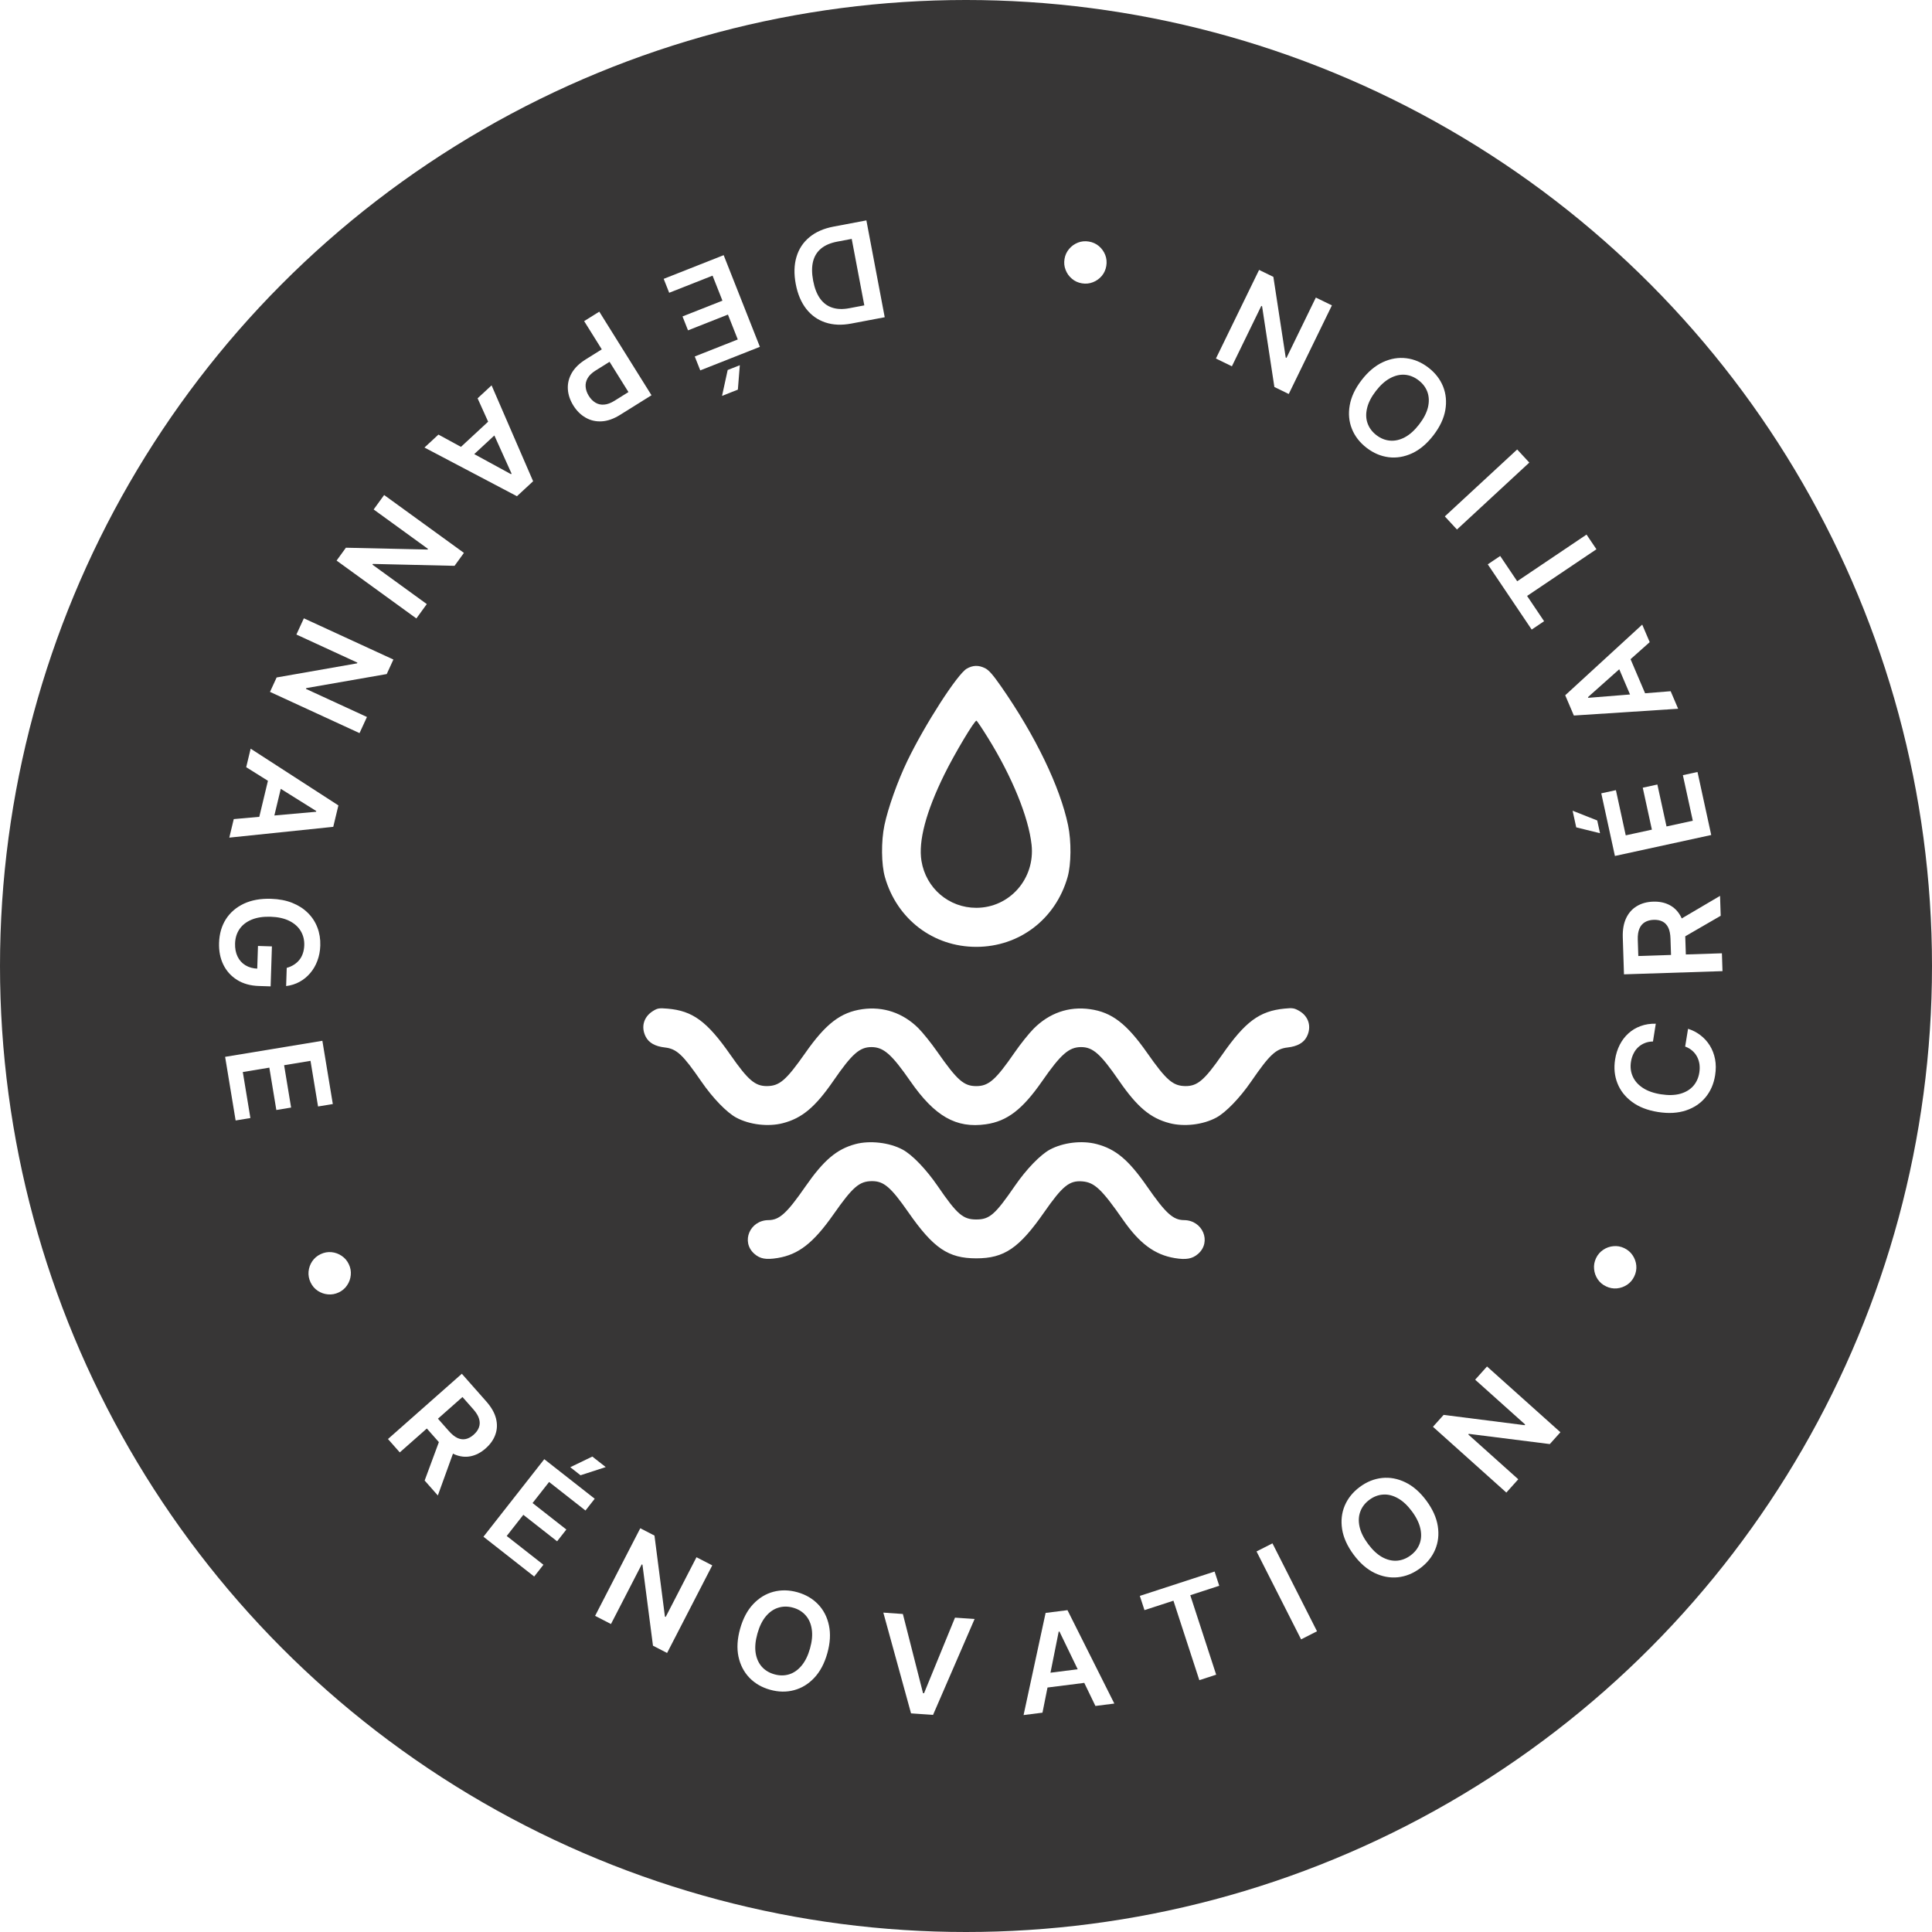 <svg width="200" height="200" viewBox="0 0 200 200" fill="none" xmlns="http://www.w3.org/2000/svg">
<g filter="url(#filter0_b_14_11)">
<circle cx="100" cy="100" r="100" fill="#373636"/>
</g>
<path fill-rule="evenodd" clip-rule="evenodd" d="M100.073 69.224C99.101 69.79 95.754 74.988 93.932 78.76C92.929 80.838 91.931 83.637 91.557 85.422C91.207 87.092 91.23 89.48 91.609 90.805C92.851 95.154 96.604 98.018 101.061 98.018C105.518 98.018 109.272 95.154 110.514 90.805C110.893 89.48 110.916 87.092 110.566 85.422C109.732 81.438 107.181 76.155 103.636 71.066C102.795 69.859 102.374 69.376 101.991 69.181C101.319 68.838 100.711 68.852 100.073 69.224ZM102.282 76.395C104.773 80.414 106.475 84.587 106.788 87.443C107.173 90.953 104.523 93.977 101.061 93.977C98.226 93.977 95.853 91.947 95.39 89.126C95.053 87.075 95.859 84.034 97.761 80.168C98.823 78.011 100.894 74.543 101.083 74.606C101.146 74.627 101.685 75.432 102.282 76.395ZM67.595 104.661C66.628 105.263 66.331 106.313 66.844 107.318C67.167 107.952 67.821 108.32 68.826 108.434C70.046 108.572 70.682 109.165 72.604 111.957C73.781 113.667 75.231 115.167 76.218 115.697C77.594 116.435 79.531 116.664 81.049 116.269C83.03 115.753 84.396 114.607 86.269 111.89C88.203 109.086 88.993 108.388 90.225 108.395C91.47 108.402 92.302 109.133 94.238 111.923C96.764 115.563 98.983 116.828 102.062 116.385C104.26 116.068 105.845 114.853 107.876 111.93C109.817 109.136 110.652 108.402 111.898 108.395C113.13 108.388 113.92 109.086 115.853 111.89C117.727 114.607 119.093 115.753 121.073 116.269C122.592 116.664 124.529 116.435 125.905 115.697C126.892 115.167 128.342 113.667 129.519 111.957C131.441 109.165 132.077 108.572 133.296 108.434C134.302 108.32 134.956 107.952 135.279 107.318C135.803 106.29 135.475 105.199 134.473 104.636C133.97 104.353 133.804 104.328 132.972 104.41C130.375 104.666 128.908 105.754 126.501 109.208C124.682 111.817 123.957 112.437 122.731 112.431C121.427 112.424 120.743 111.833 118.749 108.989C116.627 105.961 115.091 104.787 112.84 104.469C110.646 104.159 108.616 104.863 106.995 106.498C106.51 106.987 105.633 108.083 105.047 108.934C103.071 111.797 102.347 112.434 101.061 112.434C99.772 112.434 99.091 111.833 97.016 108.863C96.395 107.974 95.513 106.876 95.056 106.423C93.477 104.857 91.432 104.165 89.283 104.469C87.031 104.787 85.496 105.961 83.374 108.989C81.38 111.833 80.696 112.424 79.391 112.431C78.166 112.437 77.441 111.817 75.622 109.208C73.196 105.727 71.704 104.632 69.093 104.414C68.22 104.342 68.069 104.367 67.595 104.661ZM88.547 118.44C86.618 118.958 85.267 120.104 83.382 122.82C81.448 125.605 80.686 126.299 79.548 126.307C77.617 126.32 76.682 128.557 78.09 129.794C78.685 130.316 79.291 130.426 80.496 130.229C82.665 129.875 84.207 128.671 86.281 125.713C88.275 122.869 88.959 122.278 90.263 122.271C91.489 122.265 92.214 122.885 94.033 125.494C96.629 129.219 98.168 130.263 101.061 130.263C103.955 130.263 105.494 129.219 108.09 125.494C110 122.755 110.705 122.186 112.052 122.297C113.303 122.401 114.054 123.112 116.259 126.278C117.967 128.731 119.535 129.892 121.607 130.237C122.79 130.435 123.438 130.316 124.033 129.794C125.441 128.557 124.506 126.32 122.575 126.307C121.437 126.299 120.674 125.605 118.741 122.82C116.832 120.07 115.496 118.948 113.518 118.433C111.999 118.037 110.062 118.267 108.686 119.005C107.699 119.535 106.249 121.035 105.072 122.745C103.005 125.748 102.44 126.24 101.061 126.24C99.691 126.24 99.072 125.706 97.088 122.807C95.882 121.045 94.439 119.543 93.437 119.005C92.069 118.271 90.044 118.037 88.547 118.44Z" fill="white"/>
<path d="M86.29 23.458L89.688 22.815L91.586 32.84L88.121 33.496C87.125 33.684 86.232 33.646 85.442 33.38C84.648 33.117 83.988 32.649 83.462 31.975C82.935 31.3 82.573 30.443 82.376 29.402C82.178 28.357 82.203 27.423 82.449 26.599C82.692 25.776 83.139 25.094 83.791 24.555C84.439 24.017 85.272 23.651 86.29 23.458ZM88.169 24.73L86.676 25.013C85.978 25.145 85.419 25.382 85.001 25.725C84.583 26.072 84.305 26.521 84.166 27.075C84.028 27.632 84.032 28.294 84.177 29.061C84.323 29.828 84.561 30.442 84.891 30.903C85.223 31.367 85.642 31.682 86.15 31.846C86.655 32.014 87.247 32.034 87.926 31.905L89.473 31.612L88.169 24.73Z" fill="white"/>
<path d="M74.914 26.414L78.663 35.904L72.491 38.342L71.921 36.901L76.374 35.142L75.356 32.566L71.223 34.198L70.654 32.757L74.787 31.125L73.764 28.535L69.274 30.308L68.705 28.867L74.914 26.414ZM76.586 37.806L76.384 40.334L74.744 40.982L75.33 38.303L76.586 37.806Z" fill="white"/>
<path d="M62.038 32.263L67.443 40.917L64.197 42.944C63.532 43.359 62.897 43.583 62.292 43.617C61.683 43.652 61.128 43.525 60.626 43.235C60.123 42.95 59.7 42.533 59.357 41.984C59.011 41.429 58.82 40.863 58.784 40.286C58.749 39.709 58.882 39.154 59.184 38.621C59.487 38.091 59.972 37.617 60.64 37.2L62.791 35.857L63.596 37.146L61.656 38.357C61.267 38.6 60.991 38.867 60.828 39.157C60.664 39.447 60.597 39.747 60.627 40.057C60.654 40.37 60.763 40.679 60.954 40.986C61.146 41.293 61.376 41.526 61.643 41.684C61.907 41.844 62.205 41.911 62.537 41.884C62.867 41.861 63.228 41.728 63.62 41.483L65.057 40.586L60.471 33.242L62.038 32.263Z" fill="white"/>
<path d="M49.441 41.233L50.888 39.892L55.188 49.818L53.514 51.369L43.941 46.329L45.388 44.988L52.899 49.086L52.958 49.031L49.441 41.233ZM52.112 44.212L48.165 47.868L47.156 46.779L51.103 43.123L52.112 44.212Z" fill="white"/>
<path d="M43.102 64.022L34.843 58.031L35.808 56.7L44.257 56.889L44.306 56.821L38.681 52.74L39.766 51.244L48.025 57.234L47.054 58.574L38.604 58.378L38.552 58.45L44.181 62.534L43.102 64.022Z" fill="white"/>
<path d="M37.218 75.892L27.95 71.624L28.637 70.131L36.961 68.671L36.996 68.594L30.683 65.687L31.456 64.008L40.724 68.275L40.033 69.778L31.707 71.232L31.669 71.313L37.987 74.222L37.218 75.892Z" fill="white"/>
<path d="M25.487 79.42L25.947 77.502L35.031 83.375L34.498 85.594L23.737 86.711L24.198 84.793L32.72 84.035L32.739 83.958L25.487 79.42ZM29.362 80.417L28.107 85.649L26.663 85.302L27.918 80.07L29.362 80.417Z" fill="white"/>
<path d="M29.682 100.194C29.953 100.12 30.198 100.013 30.415 99.874C30.635 99.738 30.825 99.572 30.984 99.374C31.143 99.18 31.265 98.955 31.35 98.698C31.438 98.442 31.487 98.161 31.497 97.856C31.515 97.308 31.393 96.815 31.131 96.378C30.87 95.941 30.476 95.591 29.949 95.328C29.426 95.068 28.782 94.926 28.019 94.901C27.249 94.876 26.593 94.977 26.05 95.201C25.508 95.427 25.09 95.75 24.798 96.173C24.508 96.595 24.354 97.092 24.335 97.663C24.319 98.181 24.404 98.632 24.591 99.017C24.777 99.406 25.05 99.708 25.409 99.926C25.77 100.144 26.198 100.261 26.693 100.277L26.615 100.693L26.705 97.924L28.149 97.971L28.015 102.109L26.79 102.069C25.916 102.041 25.167 101.831 24.542 101.438C23.917 101.046 23.442 100.519 23.118 99.857C22.797 99.195 22.65 98.442 22.678 97.599C22.708 96.66 22.946 95.842 23.39 95.145C23.838 94.452 24.459 93.919 25.252 93.546C26.048 93.176 26.984 93.009 28.059 93.043C28.883 93.07 29.614 93.21 30.254 93.464C30.894 93.72 31.432 94.067 31.87 94.503C32.311 94.939 32.641 95.445 32.858 96.02C33.078 96.596 33.178 97.217 33.156 97.885C33.138 98.449 33.038 98.972 32.856 99.455C32.678 99.938 32.431 100.363 32.117 100.732C31.802 101.104 31.433 101.406 31.011 101.638C30.588 101.87 30.124 102.016 29.621 102.077L29.682 100.194Z" fill="white"/>
<path d="M23.305 109.404L33.372 107.742L34.453 114.29L32.924 114.542L32.144 109.818L29.411 110.27L30.135 114.654L28.606 114.907L27.882 110.522L25.135 110.976L25.921 115.739L24.392 115.991L23.305 109.404Z" fill="white"/>
<path d="M32.149 132.751C31.977 132.388 31.908 132.014 31.942 131.63C31.98 131.245 32.105 130.891 32.32 130.568C32.536 130.249 32.825 130.003 33.188 129.83C33.554 129.656 33.928 129.587 34.309 129.623C34.694 129.66 35.047 129.787 35.366 130.003C35.689 130.217 35.937 130.506 36.109 130.869C36.283 131.235 36.35 131.609 36.312 131.992C36.277 132.376 36.152 132.728 35.936 133.047C35.725 133.368 35.436 133.616 35.07 133.79C34.707 133.962 34.333 134.03 33.947 133.993C33.563 133.958 33.21 133.834 32.887 133.619C32.569 133.406 32.323 133.117 32.149 132.751Z" fill="white"/>
<path d="M40.163 148.968L47.809 142.212L50.342 145.08C50.861 145.667 51.194 146.25 51.342 146.827C51.492 147.41 51.473 147.964 51.285 148.493C51.102 149.024 50.766 149.505 50.278 149.935C49.788 150.369 49.27 150.64 48.724 150.75C48.184 150.86 47.637 150.8 47.084 150.571C46.533 150.339 45.999 149.929 45.48 149.342L43.675 147.3L44.825 146.284L46.465 148.139C46.768 148.483 47.064 148.723 47.352 148.858C47.642 148.991 47.926 149.029 48.203 148.97C48.484 148.913 48.76 148.764 49.031 148.524C49.303 148.284 49.487 148.026 49.584 147.75C49.684 147.472 49.686 147.178 49.593 146.872C49.501 146.562 49.302 146.235 48.997 145.889L47.875 144.619L41.386 150.352L40.163 148.968ZM47.117 149.857L45.325 154.81L43.959 153.265L45.781 148.345L47.117 149.857Z" fill="white"/>
<path d="M50.046 159.082L56.343 151.054L61.564 155.149L60.608 156.369L56.841 153.414L55.131 155.594L58.628 158.336L57.672 159.556L54.175 156.813L52.456 159.004L56.255 161.983L55.299 163.202L50.046 159.082ZM59.034 151.885L61.317 150.783L62.705 151.871L60.096 152.719L59.034 151.885Z" fill="white"/>
<path d="M73.733 162.046L69.057 171.115L67.596 170.362L66.508 161.982L66.433 161.942L63.248 168.119L61.605 167.272L66.281 158.204L67.751 158.962L68.832 167.344L68.912 167.385L72.099 161.204L73.733 162.046Z" fill="white"/>
<path d="M85.645 171.139C85.349 172.197 84.896 173.048 84.288 173.693C83.684 174.334 82.986 174.759 82.193 174.968C81.403 175.179 80.578 175.162 79.717 174.921C78.857 174.681 78.142 174.265 77.573 173.674C77.008 173.081 76.632 172.354 76.446 171.491C76.264 170.626 76.321 169.666 76.616 168.61C76.913 167.552 77.363 166.701 77.967 166.061C78.575 165.416 79.274 164.99 80.064 164.78C80.857 164.571 81.683 164.586 82.544 164.827C83.404 165.069 84.118 165.484 84.684 166.073C85.253 166.664 85.629 167.392 85.811 168.257C85.997 169.119 85.942 170.08 85.645 171.139ZM83.856 170.638C84.064 169.893 84.124 169.231 84.033 168.654C83.947 168.075 83.736 167.597 83.4 167.22C83.065 166.839 82.631 166.575 82.097 166.425C81.562 166.276 81.053 166.277 80.57 166.428C80.087 166.575 79.657 166.873 79.279 167.323C78.906 167.77 78.614 168.366 78.406 169.112C78.197 169.857 78.136 170.52 78.222 171.098C78.312 171.676 78.525 172.154 78.859 172.534C79.195 172.912 79.631 173.175 80.165 173.324C80.699 173.474 81.207 173.475 81.69 173.327C82.174 173.176 82.603 172.877 82.976 172.43C83.354 171.98 83.647 171.382 83.856 170.638Z" fill="white"/>
<path d="M93.465 167.079L95.552 175.276L95.656 175.284L98.862 167.458L100.89 167.599L96.588 177.526L94.311 177.367L91.442 166.937L93.465 167.079Z" fill="white"/>
<path d="M107.917 177.295L105.96 177.543L108.241 166.969L110.505 166.683L115.355 176.352L113.398 176.6L109.675 168.897L109.596 168.906L107.917 177.295ZM107.478 173.319L112.816 172.642L113.003 174.115L107.665 174.79L107.478 173.319Z" fill="white"/>
<path d="M118.475 166.68L117.995 165.207L125.735 162.685L126.215 164.158L123.217 165.136L125.898 173.363L124.155 173.931L121.474 165.704L118.475 166.68Z" fill="white"/>
<path d="M131.725 159.768L136.337 168.87L134.689 169.706L130.076 160.604L131.725 159.768Z" fill="white"/>
<path d="M147.658 155.349C148.311 156.233 148.705 157.112 148.841 157.988C148.976 158.858 148.884 159.67 148.563 160.425C148.243 161.177 147.724 161.82 147.006 162.351C146.289 162.883 145.522 163.192 144.706 163.279C143.891 163.361 143.085 163.211 142.29 162.829C141.495 162.442 140.773 161.809 140.12 160.927C139.467 160.043 139.072 159.166 138.935 158.295C138.8 157.421 138.892 156.607 139.211 155.854C139.532 155.1 140.053 154.457 140.77 153.925C141.489 153.394 142.255 153.086 143.068 153C143.884 152.914 144.688 153.064 145.483 153.45C146.278 153.833 147.003 154.465 147.658 155.349ZM146.164 156.455C145.703 155.833 145.218 155.381 144.707 155.098C144.196 154.81 143.689 154.683 143.185 154.717C142.68 154.748 142.204 154.929 141.758 155.259C141.312 155.589 141.001 155.991 140.823 156.466C140.643 156.938 140.615 157.461 140.738 158.035C140.862 158.604 141.154 159.199 141.615 159.822C142.074 160.444 142.559 160.899 143.07 161.187C143.581 161.469 144.09 161.595 144.595 161.563C145.098 161.529 145.573 161.348 146.02 161.018C146.465 160.687 146.779 160.286 146.957 159.815C147.135 159.341 147.163 158.819 147.039 158.25C146.915 157.676 146.624 157.077 146.164 156.455Z" fill="white"/>
<path d="M153.935 141.457L161.534 148.265L160.436 149.49L152.052 148.433L151.995 148.496L157.171 153.134L155.937 154.51L148.339 147.701L149.443 146.469L157.828 147.534L157.887 147.467L152.708 142.826L153.935 141.457Z" fill="white"/>
<path d="M169.181 132.127C169.009 132.49 168.763 132.78 168.443 132.995C168.121 133.21 167.766 133.336 167.382 133.373C166.997 133.408 166.624 133.339 166.261 133.166C165.895 132.992 165.606 132.746 165.392 132.428C165.178 132.105 165.054 131.752 165.019 131.368C164.982 130.983 165.049 130.608 165.221 130.245C165.395 129.879 165.643 129.591 165.965 129.379C166.284 129.163 166.636 129.038 167.019 129.004C167.403 128.965 167.777 129.032 168.143 129.206C168.505 129.379 168.794 129.626 169.009 129.949C169.224 130.268 169.352 130.621 169.389 131.006C169.424 131.388 169.355 131.761 169.181 132.127Z" fill="white"/>
<path d="M171.406 105.974L171.115 107.815C170.805 107.819 170.522 107.874 170.267 107.978C170.009 108.082 169.781 108.226 169.583 108.41C169.387 108.594 169.225 108.814 169.102 109.07C168.974 109.323 168.886 109.603 168.837 109.911C168.751 110.459 168.812 110.966 169.021 111.433C169.227 111.899 169.574 112.294 170.065 112.617C170.551 112.939 171.174 113.16 171.932 113.28C172.702 113.401 173.371 113.384 173.937 113.228C174.501 113.068 174.949 112.8 175.285 112.422C175.618 112.041 175.827 111.578 175.913 111.033C175.961 110.732 175.965 110.443 175.929 110.168C175.888 109.89 175.806 109.633 175.683 109.398C175.559 109.16 175.393 108.951 175.186 108.77C174.98 108.586 174.733 108.443 174.447 108.341L174.747 106.502C175.215 106.646 175.642 106.866 176.025 107.162C176.41 107.455 176.734 107.81 176.997 108.229C177.256 108.646 177.439 109.115 177.541 109.636C177.641 110.156 177.643 110.716 177.548 111.317C177.408 112.203 177.078 112.961 176.558 113.592C176.038 114.222 175.36 114.677 174.523 114.955C173.684 115.233 172.725 115.286 171.642 115.115C170.556 114.944 169.659 114.596 168.952 114.07C168.242 113.545 167.736 112.902 167.437 112.141C167.136 111.381 167.056 110.561 167.194 109.682C167.282 109.121 167.444 108.612 167.678 108.154C167.911 107.697 168.21 107.304 168.574 106.975C168.936 106.645 169.355 106.394 169.833 106.22C170.309 106.043 170.833 105.961 171.406 105.974Z" fill="white"/>
<path d="M178.312 100.532L168.114 100.863L167.99 97.039C167.965 96.255 168.08 95.594 168.335 95.054C168.59 94.511 168.958 94.095 169.441 93.807C169.92 93.515 170.485 93.359 171.135 93.338C171.789 93.317 172.361 93.438 172.851 93.701C173.339 93.961 173.722 94.356 174.001 94.885C174.279 95.414 174.429 96.071 174.454 96.854L174.543 99.578L173.009 99.628L172.928 97.153C172.914 96.695 172.838 96.322 172.703 96.034C172.563 95.746 172.369 95.536 172.119 95.405C171.865 95.27 171.558 95.209 171.196 95.22C170.834 95.232 170.528 95.313 170.277 95.464C170.023 95.615 169.834 95.839 169.711 96.136C169.583 96.432 169.528 96.811 169.542 97.273L169.597 98.966L178.252 98.685L178.312 100.532ZM173.52 95.414L178.059 92.74L178.126 94.801L173.585 97.431L173.52 95.414Z" fill="white"/>
<path d="M177.145 86.439L167.176 88.61L165.764 82.126L167.278 81.796L168.296 86.474L171.003 85.885L170.057 81.543L171.571 81.213L172.517 85.555L175.238 84.962L174.211 80.246L175.725 79.916L177.145 86.439ZM165.633 86.254L163.171 85.648L162.795 83.925L165.345 84.935L165.633 86.254Z" fill="white"/>
<path d="M172.946 71.555L173.721 73.37L162.926 74.072L162.031 71.974L170.002 64.659L170.777 66.474L164.387 72.165L164.418 72.238L172.946 71.555ZM169.241 73.066L167.128 68.118L168.494 67.535L170.606 72.483L169.241 73.066Z" fill="white"/>
<path d="M159.844 64.308L158.56 65.173L154.013 58.42L155.299 57.555L157.06 60.171L164.238 55.339L165.262 56.859L158.084 61.692L159.844 64.308Z" fill="white"/>
<path d="M149.568 53.458L157.057 46.529L158.313 47.886L150.824 54.815L149.568 53.458Z" fill="white"/>
<path d="M140.954 39.346C141.625 38.475 142.363 37.855 143.167 37.485C143.967 37.116 144.773 36.983 145.587 37.085C146.399 37.186 147.158 37.509 147.866 38.054C148.574 38.599 149.082 39.252 149.389 40.013C149.691 40.774 149.768 41.589 149.617 42.459C149.463 43.329 149.051 44.199 148.383 45.067C147.711 45.938 146.976 46.558 146.176 46.927C145.372 47.297 144.564 47.431 143.753 47.331C142.939 47.228 142.178 46.904 141.471 46.359C140.762 45.814 140.256 45.162 139.952 44.404C139.645 43.643 139.569 42.828 139.723 41.957C139.873 41.088 140.283 40.217 140.954 39.346ZM142.426 40.48C141.954 41.093 141.652 41.684 141.52 42.253C141.383 42.823 141.399 43.345 141.57 43.82C141.74 44.298 142.044 44.706 142.483 45.045C142.922 45.383 143.394 45.573 143.899 45.614C144.403 45.657 144.913 45.541 145.432 45.266C145.945 44.99 146.438 44.546 146.911 43.933C147.383 43.32 147.687 42.729 147.824 42.159C147.956 41.59 147.937 41.067 147.769 40.589C147.598 40.114 147.293 39.707 146.853 39.369C146.414 39.03 145.943 38.839 145.44 38.795C144.935 38.755 144.425 38.872 143.912 39.147C143.394 39.422 142.898 39.867 142.426 40.48Z" fill="white"/>
<path d="M125.872 37.114L130.34 27.941L131.818 28.661L133.097 37.015L133.173 37.052L136.216 30.803L137.878 31.613L133.411 40.786L131.923 40.062L130.651 31.706L130.57 31.667L127.525 37.919L125.872 37.114Z" fill="white"/>
<path d="M112.723 25.006C113.12 25.073 113.465 25.23 113.761 25.478C114.055 25.73 114.273 26.036 114.415 26.396C114.553 26.756 114.589 27.135 114.523 27.531C114.456 27.93 114.298 28.276 114.051 28.568C113.799 28.863 113.494 29.079 113.134 29.218C112.773 29.359 112.395 29.397 111.998 29.33C111.599 29.263 111.253 29.104 110.962 28.853C110.667 28.605 110.45 28.301 110.312 27.941C110.169 27.584 110.132 27.205 110.199 26.806C110.265 26.409 110.424 26.064 110.676 25.769C110.924 25.474 111.228 25.256 111.589 25.114C111.946 24.975 112.324 24.939 112.723 25.006Z" fill="white"/>
<defs>
<filter id="filter0_b_14_11" x="-20" y="-20" width="240" height="240" filterUnits="userSpaceOnUse" color-interpolation-filters="sRGB">
<feFlood flood-opacity="0" result="BackgroundImageFix"/>
<feGaussianBlur in="BackgroundImageFix" stdDeviation="10"/>
<feComposite in2="SourceAlpha" operator="in" result="effect1_backgroundBlur_14_11"/>
<feBlend mode="normal" in="SourceGraphic" in2="effect1_backgroundBlur_14_11" result="shape"/>
</filter>
</defs>
</svg>
